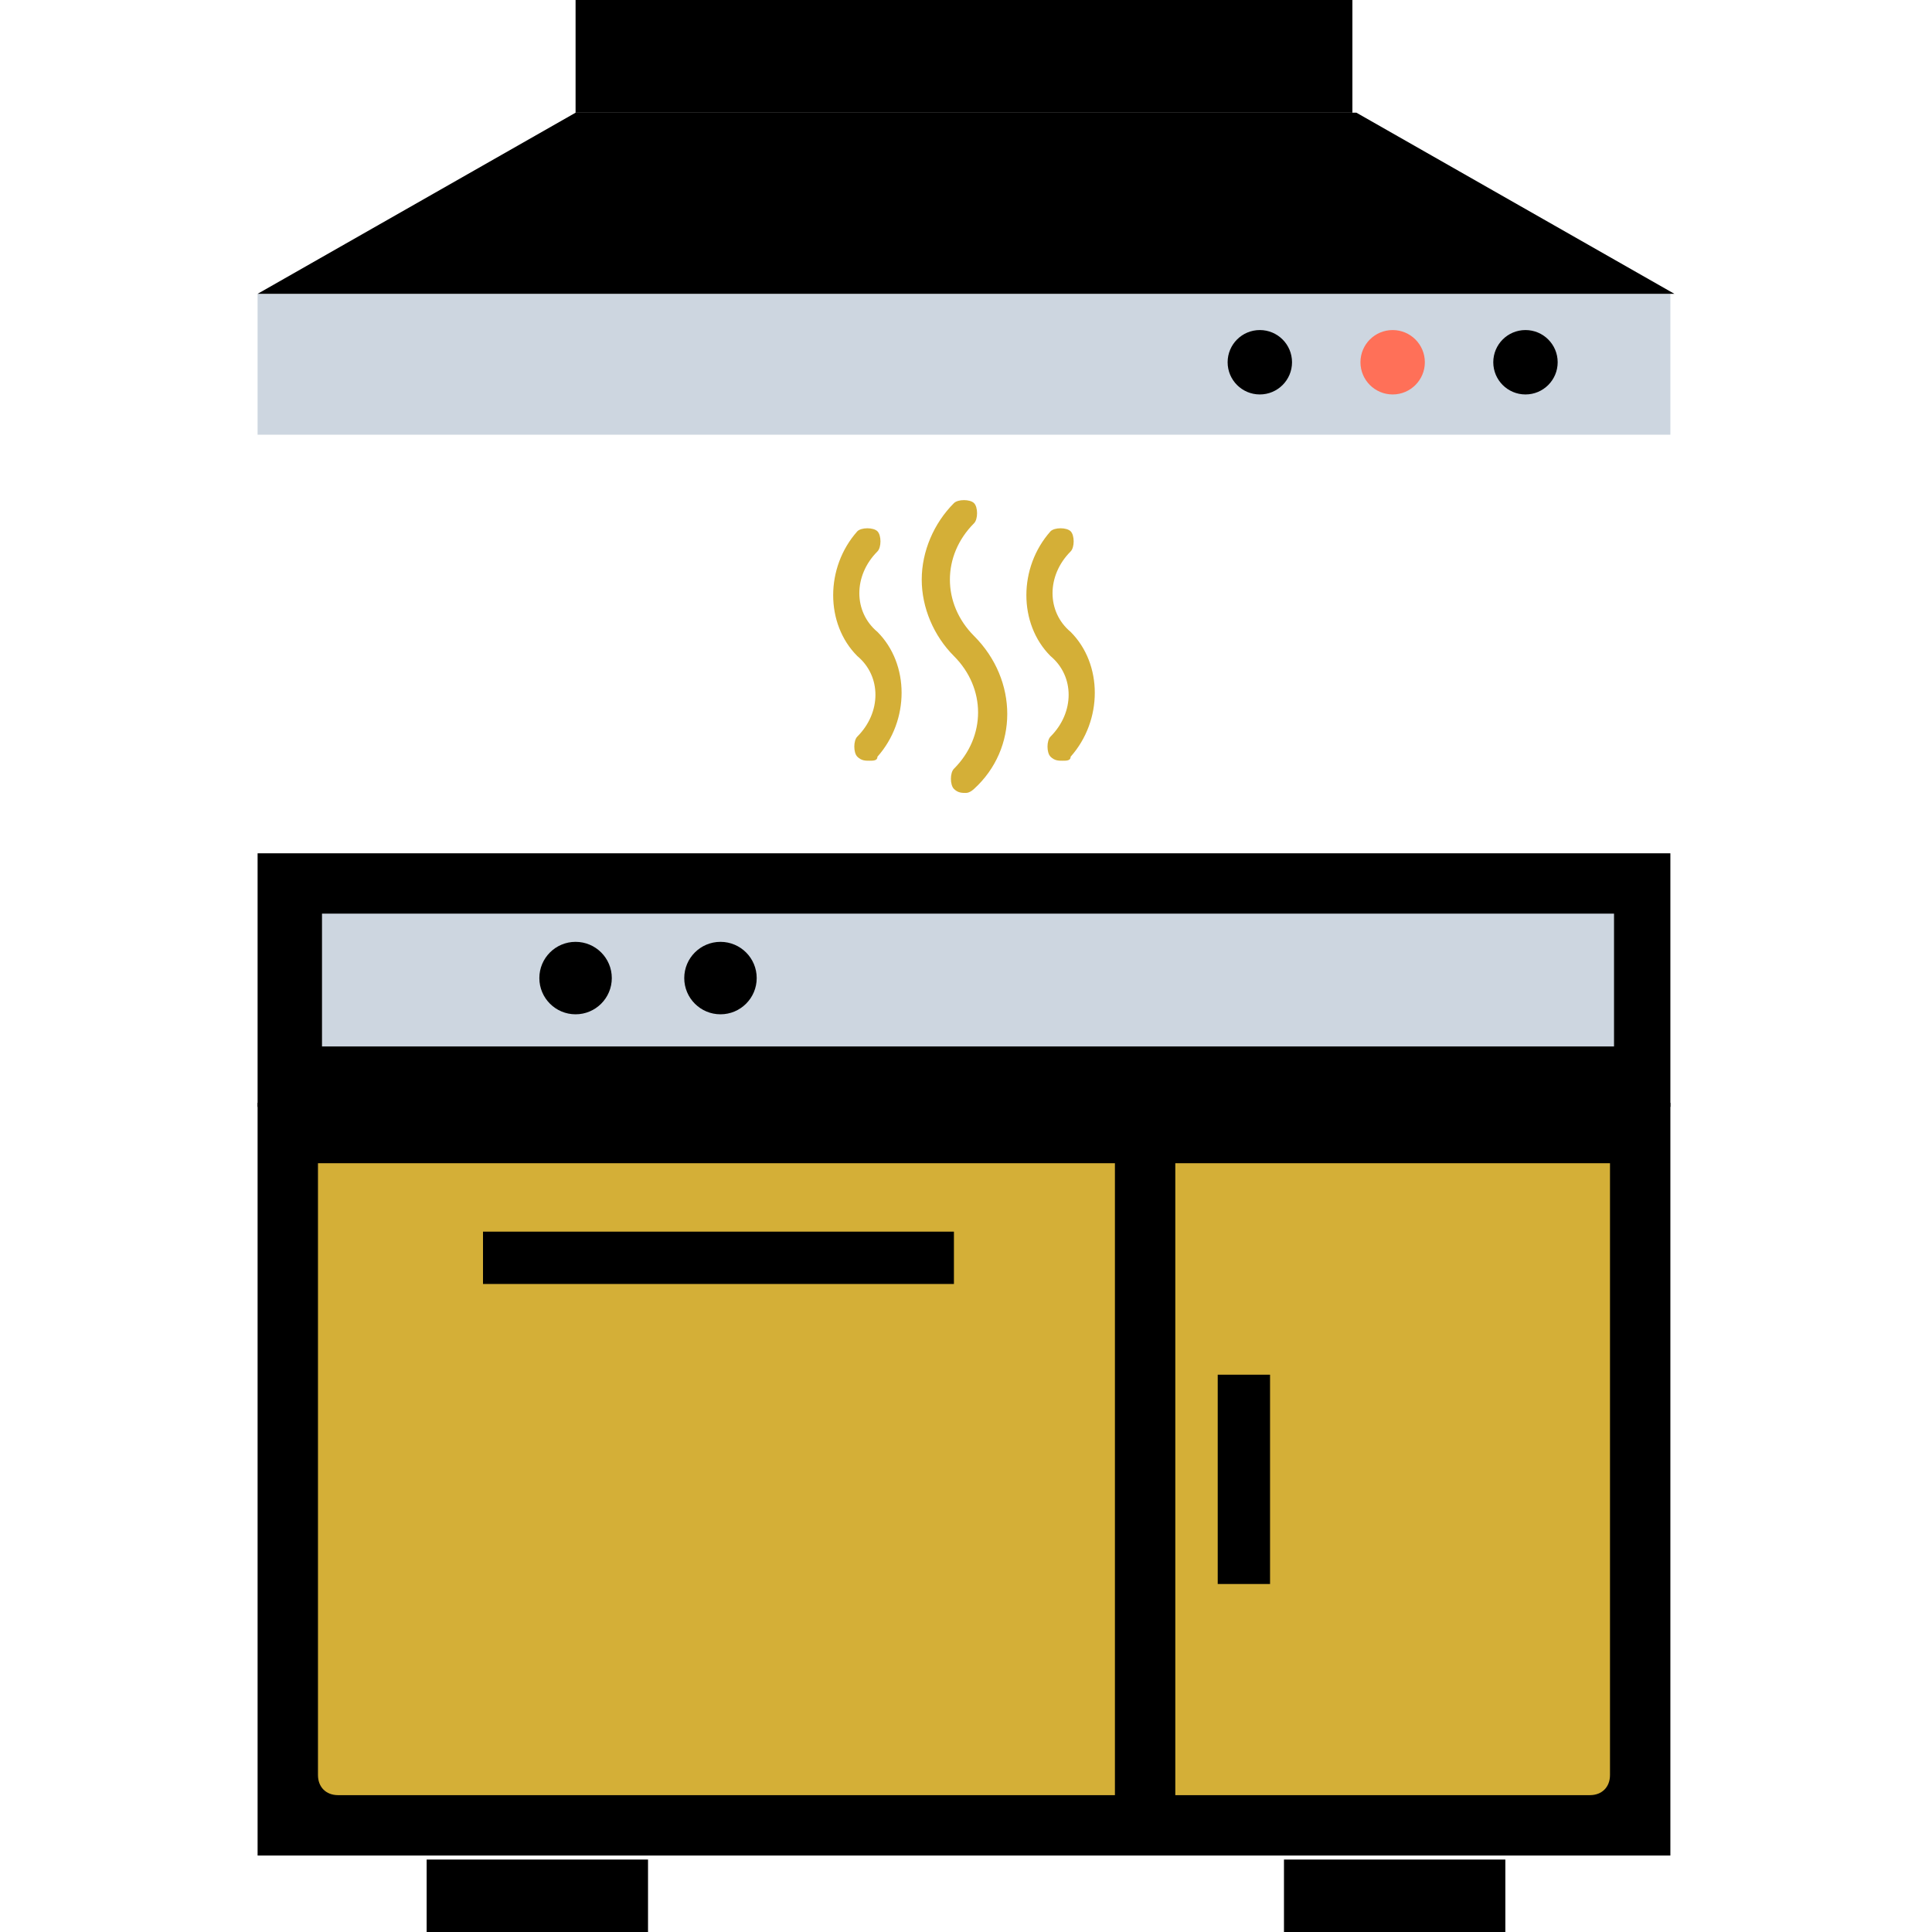<!DOCTYPE svg PUBLIC "-//W3C//DTD SVG 1.1//EN" "http://www.w3.org/Graphics/SVG/1.1/DTD/svg11.dtd">
<!-- Uploaded to: SVG Repo, www.svgrepo.com, Transformed by: SVG Repo Mixer Tools -->
<svg version="1.1" id="Layer_1" xmlns="http://www.w3.org/2000/svg" xmlns:xlink="http://www.w3.org/1999/xlink" viewBox="0 0 501.551 501.551" xml:space="preserve" width="256px" height="256px" fill="#000000">
<g id="SVGRepo_bgCarrier" stroke-width="0"/>
<g id="SVGRepo_tracerCarrier" stroke-linecap="round" stroke-linejoin="round"/>
<g id="SVGRepo_iconCarrier"> <rect x="66.873" y="286.302" style="fill:#000000;" width="366.759" height="195.396"/> <rect x="66.873" y="221.518" style="fill:#000000;" width="366.759" height="65.829"/> <g> <rect x="83.592" y="237.181" style="fill:#CDD6E0;" width="335.412" height="34.482"/> <rect x="66.873" y="76.278" style="fill:#CDD6E0;" width="366.759" height="36.571"/> </g> <rect x="149.42" style="fill:#000000;" width="201.665" height="29.257"/> <g> <polygon style="fill:#000000;" points="434.678,76.278 66.873,76.278 149.42,29.257 352.131,29.257 "/> <rect x="110.759" y="482.743" style="fill:#000000;" width="57.469" height="18.808"/> <rect x="333.322" y="482.743" style="fill:#000000;" width="57.469" height="18.808"/> </g> <circle style="fill:#000000;" cx="327.053" cy="94.041" r="8.359"/> <circle style="fill:#FF7058;" cx="361.535" cy="94.041" r="8.359"/> <circle style="fill:#000000;" cx="396.016" cy="94.041" r="8.359"/> <g> <path style="fill:#d4af37;" d="M289.437,301.975H82.547V460.8c0,3.135,2.09,5.224,5.224,5.224h201.665V301.975L289.437,301.975z"/> <path style="fill:#d4af37;" d="M305.11,301.975v164.049h107.624c3.135,0,5.224-2.09,5.224-5.224V301.975H305.11z"/> </g> <g> <circle style="fill:#000000;" cx="149.42" cy="253.91" r="9.404"/> <circle style="fill:#000000;" cx="187.037" cy="253.91" r="9.404"/> <rect x="125.388" y="319.739" style="fill:#000000;" width="122.253" height="13.584"/> <rect x="316.123" y="356.874" style="fill:#000000;" width="13.584" height="54.335"/> </g> <g> <path style="fill:#d4af37;" d="M275.853,197.486c-1.045,0-2.09,0-3.135-1.045c-1.045-1.045-1.045-4.18,0-5.225 c6.269-6.269,6.269-15.673,0-20.898c-8.359-8.359-8.359-22.988,0-32.392c1.045-1.045,4.18-1.045,5.224,0 c1.045,1.045,1.045,4.18,0,5.224c-6.269,6.269-6.269,15.673,0,20.898c8.359,8.359,8.359,22.988,0,32.392 C277.943,197.486,276.898,197.486,275.853,197.486z"/> <path style="fill:#d4af37;" d="M250.776,205.845c-1.045,0-2.09,0-3.135-1.045c-1.045-1.045-1.045-4.18,0-5.224 c8.359-8.359,8.359-20.898,0-29.257c-5.224-5.224-8.359-12.539-8.359-19.853s3.135-14.629,8.359-19.853 c1.045-1.045,4.18-1.045,5.224,0c1.045,1.045,1.045,4.18,0,5.224c-4.18,4.18-6.269,9.404-6.269,14.629s2.09,10.449,6.269,14.629 c11.494,11.494,11.494,29.257,0,39.706C252.865,204.8,251.82,205.845,250.776,205.845z"/> <path style="fill:#d4af37;" d="M225.698,197.486c-1.045,0-2.09,0-3.135-1.045c-1.045-1.045-1.045-4.18,0-5.225 c6.269-6.269,6.269-15.673,0-20.898c-8.359-8.359-8.359-22.988,0-32.392c1.045-1.045,4.18-1.045,5.224,0 c1.045,1.045,1.045,4.18,0,5.224c-6.269,6.269-6.269,15.673,0,20.898c8.359,8.359,8.359,22.988,0,32.392 C227.788,197.486,226.743,197.486,225.698,197.486z"/> </g> </g>
</svg>